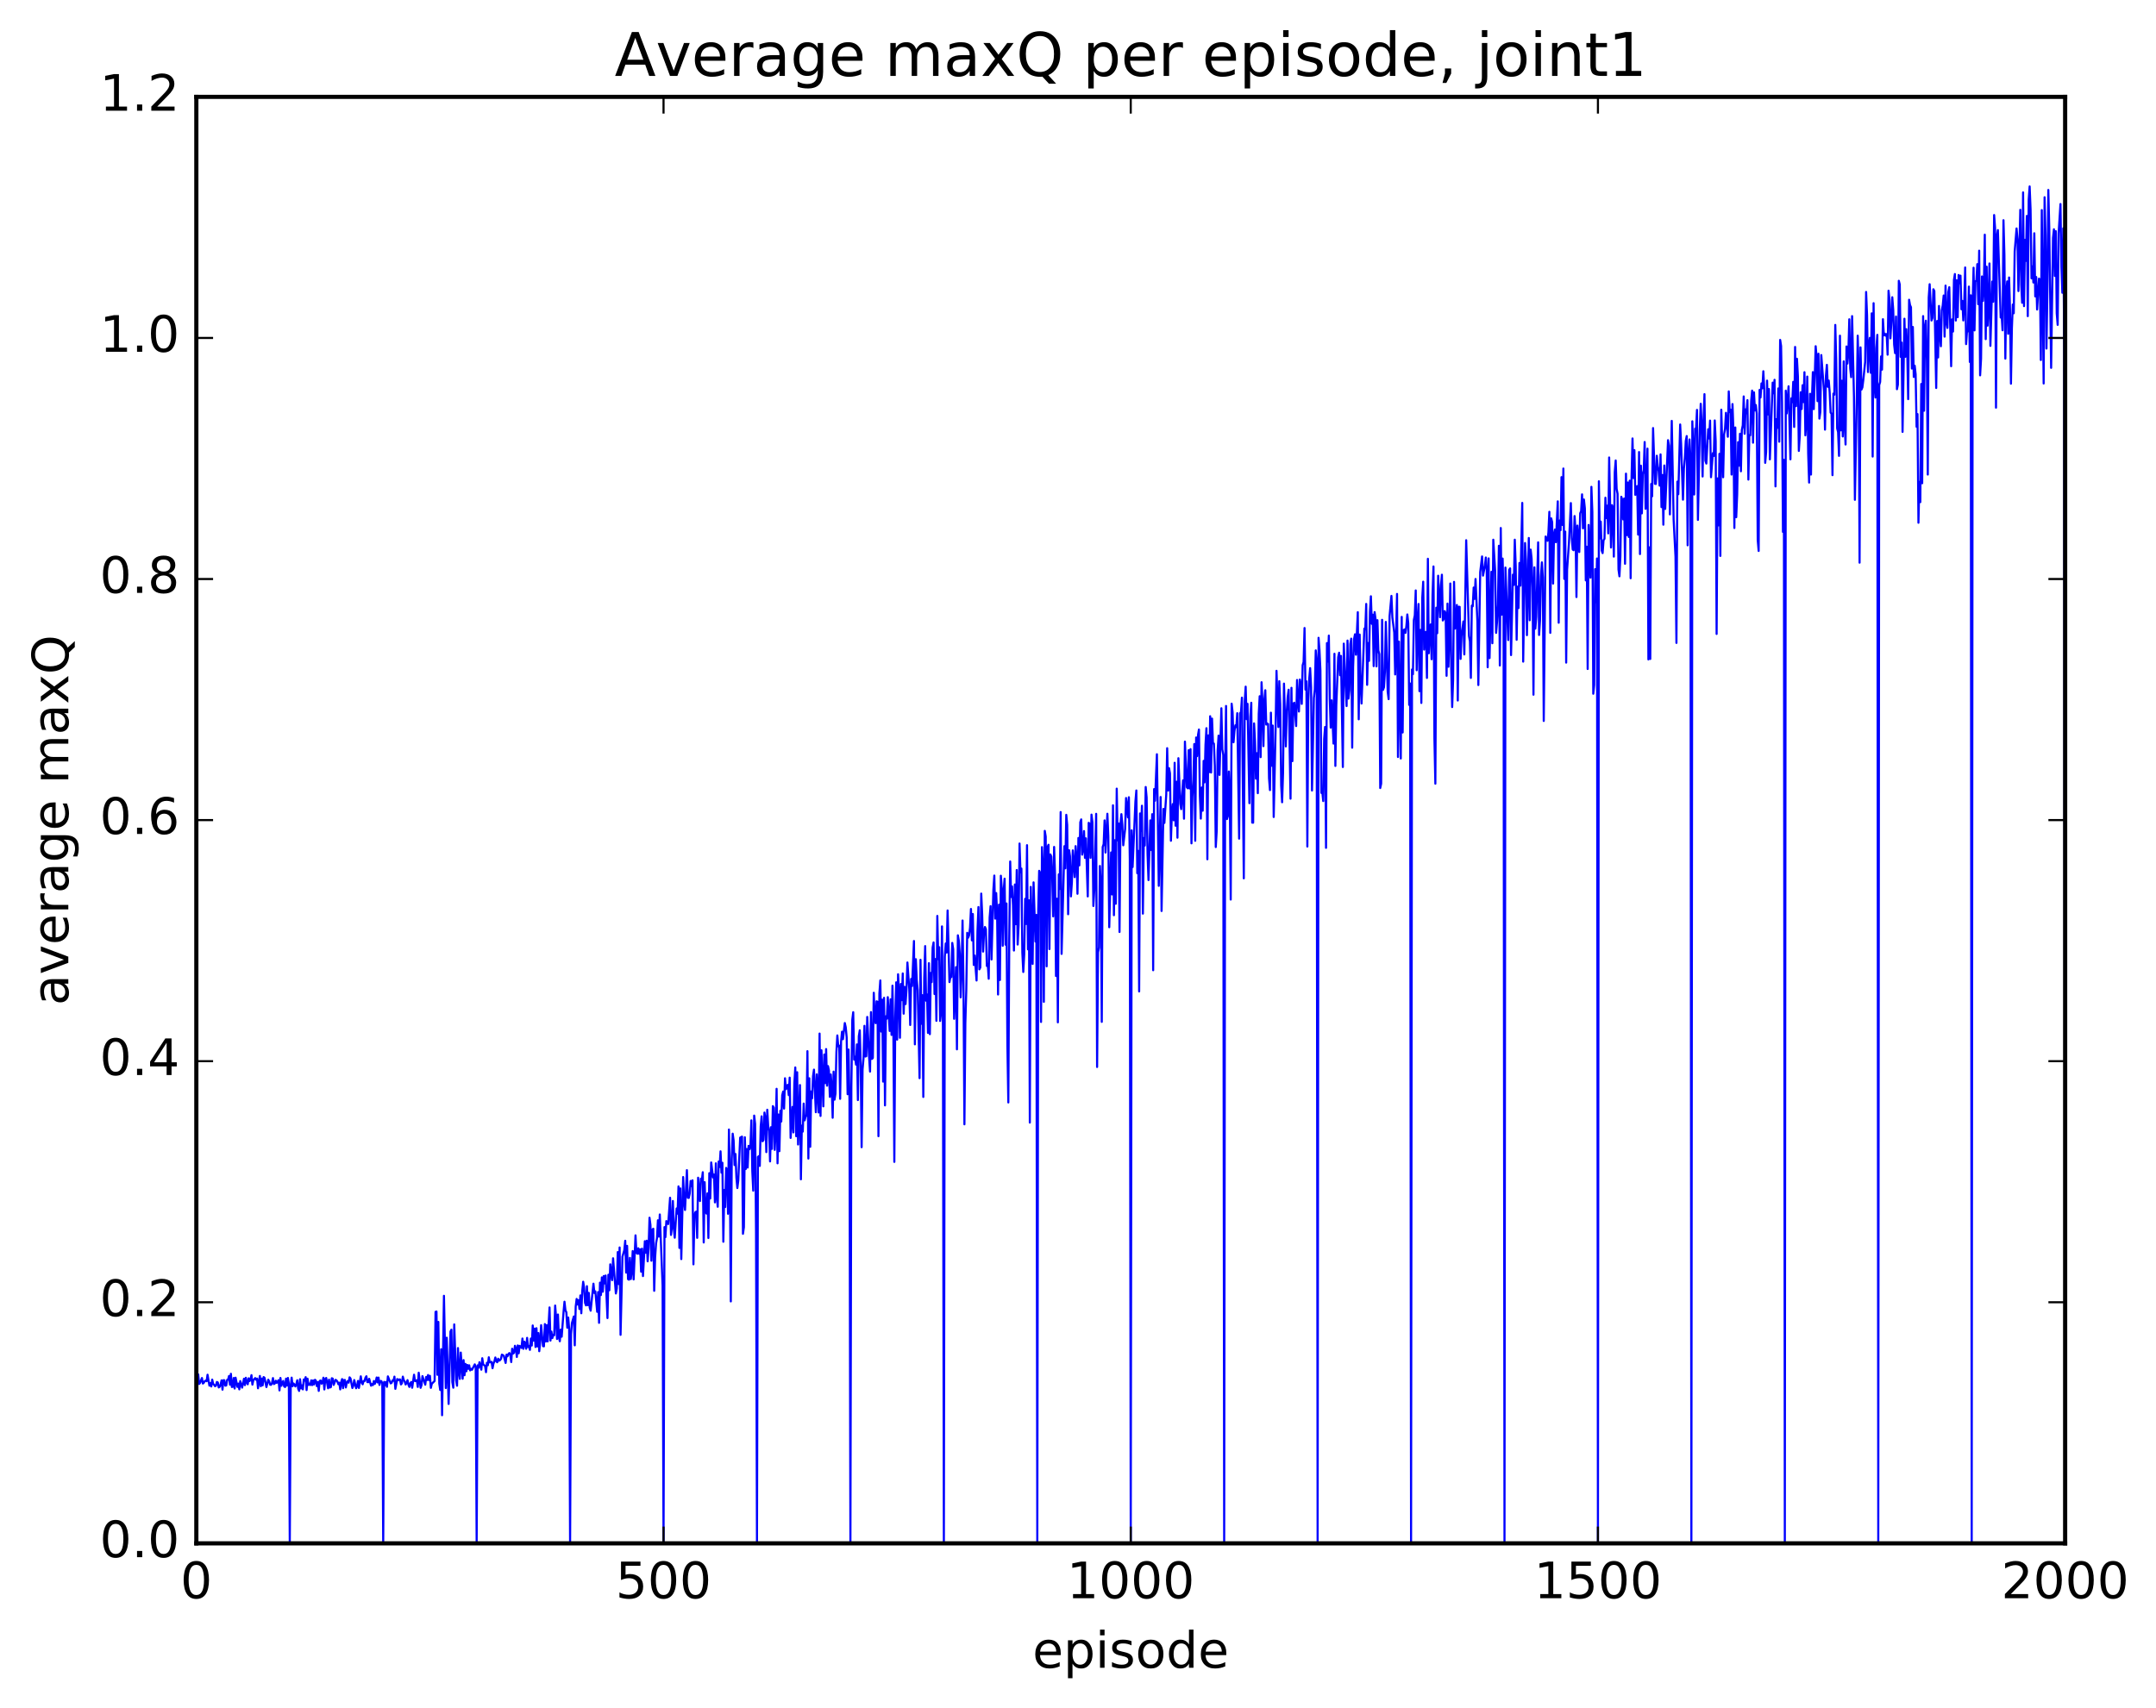 <?xml version="1.0" encoding="utf-8" standalone="no"?>
<!DOCTYPE svg PUBLIC "-//W3C//DTD SVG 1.1//EN"
  "http://www.w3.org/Graphics/SVG/1.1/DTD/svg11.dtd">
<!-- Created with matplotlib (http://matplotlib.org/) -->
<svg height="408pt" version="1.1" viewBox="0 0 515 408" width="515pt" xmlns="http://www.w3.org/2000/svg" xmlns:xlink="http://www.w3.org/1999/xlink">
 <defs>
  <style type="text/css">
*{stroke-linecap:butt;stroke-linejoin:round;stroke-miterlimit:100000;}
  </style>
 </defs>
 <g id="figure_1">
  <g id="patch_1">
   <path d="M 0 408.169 
L 515.768 408.169 
L 515.768 0 
L 0 0 
z
" style="fill:#ffffff;"/>
  </g>
  <g id="axes_1">
   <g id="patch_2">
    <path d="M 46.898 368.742 
L 493.298 368.742 
L 493.298 23.142 
L 46.898 23.142 
z
" style="fill:#ffffff;"/>
   </g>
   <g id="line2d_1">
    <path clip-path="url(#pd3ce644bd2)" d="M 47.121 330.702 
L 47.344 328.378 
L 47.567 330.664 
L 47.79 330.408 
L 48.237 329.247 
L 48.46 330.563 
L 48.683 330.383 
L 48.906 329.99 
L 49.13 329.874 
L 49.353 330.013 
L 49.576 328.458 
L 50.022 331.066 
L 50.245 330.46 
L 50.469 331.26 
L 50.692 329.623 
L 50.915 330.685 
L 51.138 330.842 
L 51.361 331.196 
L 51.585 331.079 
L 51.808 330.186 
L 52.031 330.314 
L 52.254 331.499 
L 52.477 331.327 
L 52.701 330.77 
L 52.924 329.8 
L 53.147 332.027 
L 53.37 329.76 
L 53.593 329.778 
L 53.817 331.076 
L 54.04 331.025 
L 54.263 329.684 
L 54.486 329.636 
L 54.709 328.754 
L 54.933 330.833 
L 55.156 328.235 
L 55.379 331.384 
L 55.602 331.343 
L 55.825 329.242 
L 56.049 331.755 
L 56.272 329.168 
L 56.718 331.372 
L 56.941 330.576 
L 57.165 331.954 
L 57.388 329.978 
L 57.834 331.543 
L 58.281 329.415 
L 58.504 330.938 
L 58.727 329.187 
L 58.95 330.267 
L 59.173 330.736 
L 59.397 329.311 
L 59.62 329.969 
L 59.843 329.612 
L 60.066 328.561 
L 60.289 330.82 
L 60.513 329.778 
L 60.959 329.264 
L 61.182 329.664 
L 61.406 329.381 
L 61.629 331.694 
L 62.075 328.75 
L 62.298 331.206 
L 62.522 329.381 
L 62.745 330.992 
L 62.968 329.02 
L 63.191 329.195 
L 63.638 331.405 
L 64.084 329.646 
L 64.307 330.066 
L 64.53 330.847 
L 64.754 330.869 
L 64.977 330.43 
L 65.2 329.261 
L 65.423 330.692 
L 65.646 330.553 
L 65.87 329.885 
L 66.093 330.407 
L 66.539 329.755 
L 66.762 332.204 
L 66.986 329.23 
L 67.209 331.104 
L 67.655 329.943 
L 67.878 331.249 
L 68.102 331.395 
L 68.325 329.397 
L 68.548 331.054 
L 68.771 329.224 
L 68.994 330.564 
L 69.218 368.742 
L 69.441 331.361 
L 69.664 329.154 
L 69.887 331.208 
L 70.11 330.542 
L 70.334 330.805 
L 70.557 331.259 
L 70.78 330.756 
L 71.003 329.773 
L 71.226 331.798 
L 71.45 332.328 
L 71.673 329.528 
L 71.896 331.734 
L 72.119 330.984 
L 72.342 331.957 
L 72.566 329.593 
L 72.789 329.868 
L 73.012 329.036 
L 73.235 332.123 
L 73.458 329.403 
L 73.681 330.903 
L 73.905 330.58 
L 74.128 330.912 
L 74.351 329.803 
L 74.574 330.932 
L 74.797 329.824 
L 75.021 330.79 
L 75.244 329.668 
L 75.467 329.884 
L 75.69 331.187 
L 75.913 330.228 
L 76.137 332.321 
L 76.36 329.949 
L 76.583 329.827 
L 76.806 330.607 
L 77.029 330.335 
L 77.253 329.165 
L 77.476 331.975 
L 77.699 329.479 
L 77.922 329.232 
L 78.369 331.692 
L 78.592 329.634 
L 78.815 331.512 
L 79.038 331.41 
L 79.261 329.298 
L 79.485 329.399 
L 79.708 330.89 
L 80.154 329.675 
L 80.377 329.815 
L 80.601 330.106 
L 80.824 330.725 
L 81.047 330.371 
L 81.27 331.961 
L 81.493 330.23 
L 81.717 329.499 
L 81.94 331.67 
L 82.163 329.725 
L 82.386 329.716 
L 82.609 331.499 
L 82.833 330.342 
L 83.056 329.981 
L 83.279 330.361 
L 83.502 329.081 
L 83.725 329.345 
L 84.172 331.63 
L 84.395 331.095 
L 84.618 329.73 
L 85.065 331.686 
L 85.288 331.218 
L 85.511 329.948 
L 85.734 331.619 
L 86.181 328.842 
L 86.404 330.326 
L 86.627 330.739 
L 86.85 329.962 
L 87.073 329.977 
L 87.297 329.17 
L 87.52 328.823 
L 87.743 330.212 
L 87.966 330.238 
L 88.189 329.434 
L 88.636 331.079 
L 88.859 330.684 
L 89.082 330.937 
L 89.305 329.963 
L 89.529 330.648 
L 89.752 330.071 
L 89.975 329.118 
L 90.198 330.291 
L 90.421 329.141 
L 90.645 330.894 
L 90.868 329.963 
L 91.091 329.974 
L 91.314 330.504 
L 91.537 368.742 
L 91.761 330.159 
L 91.984 330.964 
L 92.207 330.188 
L 92.43 331.349 
L 92.653 328.851 
L 93.323 330.525 
L 93.546 330.39 
L 93.769 329.804 
L 93.993 329.907 
L 94.216 328.911 
L 94.439 331.831 
L 94.885 329.487 
L 95.109 329.779 
L 95.332 329.592 
L 95.555 329.59 
L 95.778 330.775 
L 96.001 330.497 
L 96.225 328.912 
L 96.448 329.737 
L 96.671 330.098 
L 96.894 330.789 
L 97.118 330.395 
L 97.341 329.75 
L 97.564 330.854 
L 97.787 331.372 
L 98.01 330.487 
L 98.234 330.189 
L 98.457 331.569 
L 98.903 328.457 
L 99.126 329.957 
L 99.35 329.976 
L 99.573 329.76 
L 99.796 331.376 
L 100.019 327.971 
L 100.466 331.584 
L 100.689 330.922 
L 100.912 328.795 
L 101.582 330.834 
L 101.805 328.985 
L 102.028 329.725 
L 102.251 328.525 
L 102.474 329.738 
L 102.698 328.725 
L 102.921 331.595 
L 103.144 330.615 
L 103.814 329.954 
L 104.037 313.441 
L 104.26 313.361 
L 104.483 328.475 
L 104.706 315.841 
L 104.93 330.558 
L 105.153 332.111 
L 105.376 322.365 
L 105.599 338.135 
L 106.046 309.6 
L 106.492 331.64 
L 106.715 319.615 
L 107.162 335.439 
L 107.608 318.145 
L 107.831 317.688 
L 108.054 330.225 
L 108.278 331.563 
L 108.501 316.434 
L 108.947 329.742 
L 109.17 331.087 
L 109.394 322.087 
L 109.617 327.724 
L 109.84 329.45 
L 110.063 323.165 
L 110.51 329.419 
L 110.733 324.962 
L 110.956 328.577 
L 111.179 325.866 
L 111.402 327.636 
L 111.626 326.119 
L 111.849 327.045 
L 112.072 326.202 
L 112.295 327.429 
L 112.518 327.052 
L 112.742 327.273 
L 113.188 326.404 
L 113.411 325.981 
L 113.634 326.709 
L 113.858 368.742 
L 114.081 326.221 
L 114.304 326.804 
L 114.527 325.468 
L 114.974 327.254 
L 115.197 324.518 
L 115.42 326 
L 115.866 326.335 
L 116.09 327.848 
L 116.313 325.598 
L 116.536 326.185 
L 116.759 324.29 
L 116.982 325.504 
L 117.429 325.383 
L 117.652 326.904 
L 117.875 325.794 
L 118.098 325.255 
L 118.322 324.34 
L 118.545 325.219 
L 118.768 325.479 
L 118.991 324.634 
L 119.214 325.111 
L 119.438 324.976 
L 119.661 324.675 
L 119.884 323.651 
L 120.33 323.9 
L 120.777 325.644 
L 121 323.653 
L 121.223 324.056 
L 121.446 323.516 
L 121.669 323.277 
L 121.893 323.684 
L 122.116 325.432 
L 122.339 322.252 
L 122.562 323.406 
L 122.785 323.215 
L 123.009 321.542 
L 123.232 322.176 
L 123.455 324.211 
L 123.678 321.46 
L 123.901 323.339 
L 124.125 321.564 
L 124.571 322.05 
L 124.794 319.812 
L 125.017 322.262 
L 125.241 320.565 
L 125.464 320.935 
L 125.687 322.253 
L 125.91 319.653 
L 126.133 321.838 
L 126.357 321.595 
L 126.58 322.518 
L 126.803 319.817 
L 127.026 321.487 
L 127.249 316.692 
L 127.473 320.314 
L 127.696 317.437 
L 127.919 321.828 
L 128.142 317.348 
L 128.365 321.7 
L 128.589 318.501 
L 128.812 322.838 
L 129.035 320.6 
L 129.258 316.619 
L 129.705 321.623 
L 129.928 321.673 
L 130.151 316.357 
L 130.374 320.514 
L 130.597 316.592 
L 130.821 320.49 
L 131.267 312.382 
L 131.49 320.293 
L 131.714 318.15 
L 131.937 319.705 
L 132.16 318.894 
L 132.383 319.028 
L 132.606 311.931 
L 132.829 314.659 
L 133.053 319.919 
L 133.276 314.074 
L 133.499 319.507 
L 133.722 320.456 
L 133.946 317.667 
L 134.169 319.377 
L 134.615 313.412 
L 134.838 311.013 
L 135.061 313.035 
L 135.285 313.56 
L 135.508 317.223 
L 135.731 314.793 
L 135.954 317.488 
L 136.178 368.742 
L 136.401 318.726 
L 136.624 316.072 
L 137.07 314.534 
L 137.293 321.435 
L 137.517 312.184 
L 137.74 310.349 
L 137.963 311.681 
L 138.186 310.636 
L 138.41 312.749 
L 138.633 309.51 
L 138.856 313.773 
L 139.079 308.471 
L 139.302 306.239 
L 139.525 307.629 
L 139.749 311.278 
L 139.972 311.886 
L 140.195 307.305 
L 140.418 311.844 
L 140.642 308.903 
L 140.865 312.441 
L 141.088 313.157 
L 141.757 306.704 
L 141.981 308.931 
L 142.204 308.534 
L 142.65 313.431 
L 142.874 308.71 
L 143.097 316.06 
L 143.32 306.453 
L 143.543 309.418 
L 143.766 305.204 
L 143.989 308.618 
L 144.213 304.871 
L 144.436 306.642 
L 144.659 304.756 
L 145.106 314.924 
L 145.329 304.566 
L 145.552 308.277 
L 145.775 302.082 
L 146.221 305.854 
L 146.445 300.633 
L 147.114 309.045 
L 147.338 307.834 
L 147.561 299.151 
L 147.784 306.794 
L 148.007 298.051 
L 148.23 318.926 
L 148.677 300.256 
L 149.123 298.724 
L 149.346 296.453 
L 149.57 304.055 
L 149.793 297.666 
L 150.016 305.615 
L 150.239 305.75 
L 150.462 300.534 
L 150.685 305.596 
L 150.909 303.602 
L 151.132 298.909 
L 151.355 305.692 
L 151.802 295.16 
L 152.025 299.303 
L 152.248 299.551 
L 152.471 298.239 
L 152.694 299.569 
L 152.917 298.498 
L 153.141 303.838 
L 153.364 298.332 
L 153.587 304.888 
L 154.034 296.56 
L 154.257 299.31 
L 154.48 296.431 
L 154.703 301.361 
L 154.926 298.242 
L 155.149 290.947 
L 155.373 292.691 
L 155.596 301.216 
L 155.819 293.816 
L 156.042 293.578 
L 156.266 308.404 
L 156.489 300.408 
L 156.712 297.085 
L 156.935 295.796 
L 157.158 291.557 
L 157.381 295.46 
L 157.605 290.169 
L 158.274 307.17 
L 158.498 368.742 
L 158.721 293.19 
L 158.944 295.581 
L 159.167 291.749 
L 159.39 292.347 
L 159.613 292.455 
L 160.06 286.176 
L 160.283 295.057 
L 160.506 293.048 
L 160.73 286.95 
L 160.953 293.561 
L 161.176 295.722 
L 161.622 288.724 
L 161.845 289.974 
L 162.069 283.464 
L 162.292 298.158 
L 162.515 283.937 
L 162.738 300.828 
L 163.185 281.224 
L 163.408 287.036 
L 163.631 289.094 
L 164.077 279.58 
L 164.301 286.173 
L 164.524 286.22 
L 164.747 285.189 
L 164.97 282.158 
L 165.194 283.411 
L 165.417 282.009 
L 165.64 302.081 
L 165.863 290.809 
L 166.086 289.648 
L 166.31 289.484 
L 166.533 295.755 
L 166.756 281.387 
L 167.202 286.957 
L 167.425 281.614 
L 167.649 281.996 
L 167.872 280.073 
L 168.095 296.86 
L 168.318 282.455 
L 168.542 289.545 
L 168.765 289.959 
L 168.988 285.123 
L 169.211 295.789 
L 169.434 280.297 
L 169.657 286.351 
L 169.881 277.741 
L 170.327 281.326 
L 170.55 280.63 
L 170.774 287.278 
L 170.997 277.948 
L 171.22 285.705 
L 171.443 288.326 
L 171.666 277.525 
L 171.889 278.834 
L 172.113 275.083 
L 172.336 280.185 
L 172.559 277.82 
L 172.782 296.685 
L 173.006 284.304 
L 173.229 288.395 
L 173.452 279.05 
L 173.675 279.562 
L 173.898 290.002 
L 174.121 269.876 
L 174.345 281.406 
L 174.568 310.942 
L 174.791 276.889 
L 175.014 270.864 
L 175.238 272.465 
L 175.461 278.362 
L 175.684 275.724 
L 175.907 281.427 
L 176.13 283.855 
L 176.353 282.027 
L 176.8 271.814 
L 177.246 271.571 
L 177.47 294.783 
L 177.693 293.214 
L 177.916 271.721 
L 178.139 279.309 
L 178.362 274.524 
L 178.585 278.959 
L 178.809 273.769 
L 179.032 274.583 
L 179.255 273.782 
L 179.478 267.685 
L 179.702 279.837 
L 179.925 284.481 
L 180.148 266.546 
L 180.371 268.531 
L 180.594 294.182 
L 180.817 368.742 
L 181.041 276.421 
L 181.264 276.229 
L 181.487 278.569 
L 181.71 269.09 
L 181.934 266.722 
L 182.157 272.683 
L 182.38 272.352 
L 182.603 265.818 
L 182.826 267.175 
L 183.049 275.269 
L 183.273 265.148 
L 183.496 269.057 
L 183.719 270.18 
L 183.942 277.495 
L 184.166 269.317 
L 184.389 274.5 
L 184.612 264.281 
L 184.835 264.666 
L 185.058 274.735 
L 185.281 270.416 
L 185.505 260.146 
L 185.728 277.945 
L 185.951 266.285 
L 186.174 275.045 
L 186.398 265.384 
L 186.621 267.963 
L 186.844 261.709 
L 187.067 260.804 
L 187.29 264.869 
L 187.513 257.625 
L 187.737 260.237 
L 188.183 259.175 
L 188.406 261.647 
L 188.63 257.473 
L 188.853 271.88 
L 189.299 264.475 
L 189.522 270.562 
L 189.745 258.829 
L 189.969 255.045 
L 190.192 271.476 
L 190.415 256.183 
L 190.638 273.454 
L 191.085 259.248 
L 191.308 281.769 
L 191.531 268.942 
L 191.754 270.371 
L 191.977 263.671 
L 192.201 267.681 
L 192.424 266.816 
L 192.647 266.42 
L 192.87 251.149 
L 193.094 276.806 
L 193.317 257.622 
L 193.54 273.995 
L 193.763 260.774 
L 193.986 262.413 
L 194.209 257.134 
L 194.433 255.563 
L 194.879 265.738 
L 195.102 256.692 
L 195.549 265.8 
L 195.772 246.946 
L 195.995 266.627 
L 196.218 250.939 
L 196.665 264.334 
L 196.888 251.952 
L 197.111 258.783 
L 197.334 250.652 
L 197.558 259.398 
L 197.781 254.712 
L 198.004 255.771 
L 198.227 262.071 
L 198.45 256.714 
L 198.673 259.642 
L 198.897 267.062 
L 199.12 256.042 
L 199.343 262.742 
L 199.566 261.326 
L 199.79 251.364 
L 200.013 247.396 
L 200.236 250.001 
L 200.459 249.817 
L 200.682 262.539 
L 200.905 248.903 
L 201.129 246.496 
L 201.352 248.29 
L 201.798 244.43 
L 202.022 245.442 
L 202.245 247.854 
L 202.468 261.432 
L 202.691 250.762 
L 202.914 262.998 
L 203.137 368.742 
L 203.361 259.593 
L 203.584 243.64 
L 203.807 241.842 
L 204.03 253.176 
L 204.254 252.471 
L 204.477 254.362 
L 204.7 249.535 
L 204.923 262.835 
L 205.146 247.569 
L 205.369 246.164 
L 205.593 254.019 
L 205.816 274.095 
L 206.039 255.508 
L 206.262 252.896 
L 206.486 245.097 
L 206.709 252.433 
L 206.932 252.346 
L 207.155 242.972 
L 207.601 252.592 
L 207.825 256.029 
L 208.048 241.821 
L 208.271 253.001 
L 208.494 252.794 
L 208.718 237.198 
L 208.941 243.016 
L 209.164 244.464 
L 209.387 239.238 
L 209.61 239.343 
L 209.833 271.467 
L 210.057 237.37 
L 210.28 234.254 
L 210.503 246.472 
L 210.726 238.847 
L 210.95 258.422 
L 211.173 238.401 
L 211.396 264.104 
L 211.619 242.808 
L 211.842 243.397 
L 212.065 238.248 
L 212.512 246.32 
L 212.735 238.761 
L 212.958 247.267 
L 213.181 235.505 
L 213.405 247.391 
L 213.628 277.606 
L 213.851 243.12 
L 214.074 234.7 
L 214.298 248.393 
L 214.521 232.779 
L 214.744 237.138 
L 214.967 247.949 
L 215.19 235.097 
L 215.413 238.958 
L 215.637 232.582 
L 215.86 242.192 
L 216.083 235.791 
L 216.306 239.9 
L 216.53 236.524 
L 216.753 229.965 
L 217.199 236.353 
L 217.422 244.897 
L 217.645 233.894 
L 217.869 235.589 
L 218.315 224.83 
L 218.538 249.52 
L 218.762 229.176 
L 218.985 234.147 
L 219.208 236.534 
L 219.654 257.598 
L 219.877 229.317 
L 220.101 244.61 
L 220.324 237.774 
L 220.547 262.09 
L 220.77 233.769 
L 220.994 226.046 
L 221.217 239.093 
L 221.44 237.607 
L 221.663 246.787 
L 221.886 230.129 
L 222.109 247.089 
L 222.333 232.455 
L 222.556 234.649 
L 222.779 226.394 
L 223.002 225.172 
L 223.226 237.502 
L 223.449 229.138 
L 223.672 243.9 
L 223.895 218.837 
L 224.118 229.164 
L 224.341 226.306 
L 224.565 243.934 
L 224.788 241.958 
L 225.011 221.341 
L 225.234 245.356 
L 225.458 368.742 
L 225.681 228.571 
L 225.904 225.419 
L 226.127 227.594 
L 226.35 217.536 
L 226.797 234.648 
L 227.02 233.373 
L 227.243 233.442 
L 227.466 225.289 
L 227.69 226.796 
L 227.913 243.422 
L 228.359 231.071 
L 228.582 250.711 
L 228.805 223.472 
L 229.029 224.779 
L 229.252 227.836 
L 229.475 238.292 
L 229.698 231.933 
L 229.922 219.935 
L 230.145 235.379 
L 230.368 268.63 
L 230.591 244.423 
L 230.814 236.654 
L 231.037 222.873 
L 231.261 224.041 
L 231.484 223.48 
L 231.707 221.698 
L 231.93 217.175 
L 232.154 224.682 
L 232.377 218.379 
L 232.6 230.56 
L 232.823 228.307 
L 233.269 234.267 
L 233.493 222.393 
L 233.716 216.718 
L 233.939 231.602 
L 234.162 231.15 
L 234.386 213.503 
L 234.609 218.429 
L 234.832 227.361 
L 235.055 222.855 
L 235.278 221.486 
L 235.501 222.01 
L 235.725 230.793 
L 235.948 230.314 
L 236.171 233.844 
L 236.394 219.226 
L 236.618 216.501 
L 236.841 229.244 
L 237.287 212.605 
L 237.51 209.195 
L 237.733 219.486 
L 237.957 213.377 
L 238.18 218.312 
L 238.403 237.612 
L 238.626 216.139 
L 238.85 234.15 
L 239.073 209.235 
L 239.296 212.408 
L 239.519 225.971 
L 239.742 212.866 
L 239.965 209.939 
L 240.189 225.713 
L 240.412 215.861 
L 240.635 249.675 
L 240.858 263.404 
L 241.082 224.299 
L 241.305 205.832 
L 241.528 214.321 
L 241.751 211.792 
L 241.974 216.385 
L 242.197 227.107 
L 242.421 211.334 
L 242.644 220.814 
L 242.867 207.87 
L 243.09 225.674 
L 243.314 220.983 
L 243.537 201.542 
L 243.76 208.418 
L 243.983 207.523 
L 244.206 227.614 
L 244.429 232.234 
L 244.653 228.049 
L 244.876 214.755 
L 245.099 220.764 
L 245.322 201.935 
L 245.546 226.825 
L 245.769 215.101 
L 245.992 268.214 
L 246.215 211.907 
L 246.661 230.31 
L 246.885 210.822 
L 247.331 224.965 
L 247.554 218.598 
L 247.778 368.742 
L 248.001 217.402 
L 248.224 208.065 
L 248.447 208.534 
L 248.67 244.172 
L 248.893 202.394 
L 249.117 207.098 
L 249.34 239.362 
L 249.563 198.517 
L 249.786 199.877 
L 250.01 230.886 
L 250.233 202.352 
L 250.456 201.84 
L 250.679 226.761 
L 250.902 204.15 
L 251.125 204.671 
L 251.349 209.868 
L 251.572 218.949 
L 251.795 202.354 
L 252.018 209.134 
L 252.242 233.197 
L 252.465 214.72 
L 252.688 244.261 
L 252.911 208.912 
L 253.134 212.399 
L 253.357 194.022 
L 253.581 227.909 
L 254.25 202.172 
L 254.474 207.464 
L 254.697 194.685 
L 254.92 197.098 
L 255.143 218.433 
L 255.366 203.133 
L 255.589 204.584 
L 255.813 214.17 
L 256.036 210.825 
L 256.259 203.18 
L 256.705 209.563 
L 256.929 202.163 
L 257.152 204.843 
L 257.375 213.544 
L 257.598 200.21 
L 257.822 206.761 
L 258.045 196.463 
L 258.268 195.776 
L 258.491 204.203 
L 258.714 203.04 
L 258.938 198.565 
L 259.161 204.966 
L 259.384 200.293 
L 259.83 214.177 
L 260.053 196.596 
L 260.277 196.825 
L 260.5 204.96 
L 260.723 194.631 
L 260.946 196.495 
L 261.17 216.463 
L 261.393 212.766 
L 261.839 194.445 
L 262.062 254.928 
L 262.286 227.529 
L 262.509 226.408 
L 262.732 206.903 
L 262.955 211.207 
L 263.178 244.148 
L 263.401 202.36 
L 263.625 201.69 
L 263.848 196.01 
L 264.071 203.693 
L 264.517 194.426 
L 264.741 199.734 
L 264.964 221.539 
L 265.41 203.677 
L 265.634 213.706 
L 265.857 192.407 
L 266.08 218.665 
L 266.303 200.746 
L 266.526 215.931 
L 266.75 188.426 
L 266.973 200.799 
L 267.196 196.748 
L 267.419 222.673 
L 267.642 196.9 
L 267.865 194.522 
L 268.089 197.029 
L 268.312 201.961 
L 268.758 198.042 
L 268.981 190.669 
L 269.205 192.437 
L 269.428 195.293 
L 269.651 190.478 
L 269.874 205.331 
L 270.098 368.742 
L 270.321 198.376 
L 270.544 207.158 
L 271.214 191.518 
L 271.437 188.864 
L 271.66 208.63 
L 271.883 203.294 
L 272.106 236.882 
L 272.329 194.355 
L 272.553 198.498 
L 272.776 192.511 
L 272.999 218.29 
L 273.222 200.217 
L 273.445 202.025 
L 273.669 188.034 
L 273.892 190.516 
L 274.115 204.138 
L 274.338 210.275 
L 274.785 196.016 
L 275.008 203.116 
L 275.231 194.53 
L 275.454 231.811 
L 275.678 188.531 
L 275.901 191.317 
L 276.347 180.21 
L 276.793 211.647 
L 277.24 190.426 
L 277.463 217.66 
L 277.909 193.271 
L 278.133 196.622 
L 278.579 189.859 
L 278.802 178.763 
L 279.026 188.882 
L 279.249 183.529 
L 279.472 184.76 
L 279.695 200.88 
L 279.918 194.396 
L 280.142 192.121 
L 280.365 195.988 
L 280.588 182.249 
L 280.811 197.286 
L 281.034 186.779 
L 281.257 200.145 
L 281.481 181.152 
L 281.927 192.045 
L 282.15 193.324 
L 282.597 186.443 
L 282.82 195.611 
L 283.043 177.195 
L 283.49 188.089 
L 283.713 188.347 
L 283.936 179.231 
L 284.159 188.386 
L 284.382 178.99 
L 284.606 201.498 
L 284.829 190.323 
L 285.052 186.45 
L 285.275 177.767 
L 285.498 200.886 
L 285.721 176.208 
L 285.945 180.664 
L 286.168 175.605 
L 286.391 174.303 
L 286.614 190.212 
L 286.837 195.585 
L 287.061 188.164 
L 287.284 193.703 
L 287.507 181.791 
L 287.73 186.929 
L 287.954 177.94 
L 288.177 173.987 
L 288.4 205.301 
L 288.623 175.699 
L 288.846 184.481 
L 289.07 171.127 
L 289.293 184.579 
L 289.516 171.689 
L 289.739 177.609 
L 289.962 177.658 
L 290.185 183.036 
L 290.409 202.384 
L 290.632 198.54 
L 290.855 179.308 
L 291.078 175.761 
L 291.301 185.146 
L 291.748 169.219 
L 291.971 179.059 
L 292.194 180.362 
L 292.418 368.742 
L 292.641 183.831 
L 292.864 168.672 
L 293.087 195.696 
L 293.31 194.975 
L 293.534 184.335 
L 293.757 190.179 
L 293.98 214.924 
L 294.203 168.13 
L 294.426 170.174 
L 294.649 177.344 
L 294.873 174.619 
L 295.096 173.292 
L 295.319 173.728 
L 295.542 170.394 
L 295.989 200.373 
L 296.212 170.416 
L 296.435 170.115 
L 296.658 166.691 
L 297.105 209.857 
L 297.328 167.512 
L 297.551 164.061 
L 297.774 171.82 
L 297.998 168.163 
L 298.444 191.903 
L 298.667 171.224 
L 298.89 167.91 
L 299.113 196.549 
L 299.337 196.561 
L 299.56 172.843 
L 299.783 177.111 
L 300.006 186.047 
L 300.229 179.952 
L 300.453 189.506 
L 300.676 170.557 
L 300.899 166.343 
L 301.122 180.899 
L 301.346 163.004 
L 301.569 167.626 
L 301.792 178.269 
L 302.015 167.258 
L 302.238 164.914 
L 302.462 173.116 
L 302.685 172.847 
L 302.908 172.991 
L 303.131 185.923 
L 303.354 188.773 
L 303.577 170.278 
L 303.801 182.961 
L 304.024 173.353 
L 304.247 195.201 
L 304.693 174.613 
L 304.917 160.275 
L 305.363 173.7 
L 305.586 162.754 
L 305.81 168.296 
L 306.033 187.646 
L 306.256 191.678 
L 306.479 184.626 
L 306.702 163.331 
L 307.149 178.337 
L 307.372 169.937 
L 307.595 166.491 
L 307.818 164.795 
L 308.265 190.825 
L 308.488 164.337 
L 308.711 181.855 
L 308.934 168.138 
L 309.158 167.893 
L 309.604 173.476 
L 309.827 162.466 
L 310.05 167.525 
L 310.274 169.999 
L 310.497 162.358 
L 310.72 163.797 
L 310.943 168.176 
L 311.166 158.936 
L 311.389 158.162 
L 311.613 150.047 
L 311.836 164.772 
L 312.059 162.779 
L 312.282 202.26 
L 312.505 167.479 
L 312.729 162.244 
L 312.952 159.632 
L 313.175 164.225 
L 313.398 188.871 
L 313.845 166.759 
L 314.068 164.723 
L 314.291 155.394 
L 314.514 157.978 
L 314.738 368.742 
L 314.961 152.386 
L 315.184 155.354 
L 315.407 160.171 
L 315.63 189.447 
L 315.853 189.12 
L 316.077 191.398 
L 316.3 176.577 
L 316.523 173.686 
L 316.746 202.574 
L 316.969 153.648 
L 317.193 158.058 
L 317.416 151.863 
L 317.639 167.03 
L 317.862 173.846 
L 318.086 167.332 
L 318.532 177.661 
L 318.755 156.205 
L 318.978 182.998 
L 319.202 168.47 
L 319.648 157.064 
L 319.871 155.953 
L 320.094 161.339 
L 320.317 156.712 
L 320.764 183.26 
L 320.987 153.78 
L 321.433 164.262 
L 321.657 168.694 
L 321.88 153.05 
L 322.103 166.917 
L 322.326 164.927 
L 322.55 153.861 
L 322.773 152.586 
L 322.996 178.645 
L 323.219 159.299 
L 323.442 152.699 
L 323.666 151.544 
L 323.889 156.431 
L 324.335 146.268 
L 324.558 171.858 
L 324.781 151.617 
L 325.005 163.219 
L 325.228 168.087 
L 325.897 150.178 
L 326.121 150.36 
L 326.344 144.297 
L 326.567 163.624 
L 326.79 153.633 
L 327.014 157.905 
L 327.237 146.129 
L 327.46 142.464 
L 327.683 149.044 
L 327.906 146.856 
L 328.13 159.151 
L 328.353 146.249 
L 328.576 147.943 
L 328.799 159.213 
L 329.022 148.174 
L 329.245 155.389 
L 329.469 156.296 
L 329.692 188.278 
L 329.915 187.236 
L 330.138 148.092 
L 330.361 164.832 
L 330.585 164.212 
L 330.808 160.487 
L 331.031 148.589 
L 331.478 165.269 
L 331.701 167.042 
L 331.924 147.231 
L 332.37 142.37 
L 332.594 147.502 
L 333.04 151.136 
L 333.263 161.141 
L 333.709 141.904 
L 333.933 180.863 
L 334.156 153.291 
L 334.602 181.222 
L 334.825 147.394 
L 335.049 175.01 
L 335.272 150.555 
L 335.495 150.39 
L 335.718 151.216 
L 335.942 149.529 
L 336.165 146.808 
L 336.388 148.909 
L 336.611 168.413 
L 336.834 163.304 
L 337.058 368.742 
L 337.281 159.964 
L 337.504 161.086 
L 337.727 148.126 
L 337.95 147.016 
L 338.173 141.068 
L 338.397 160.14 
L 338.62 148.448 
L 338.843 144.309 
L 339.066 165.136 
L 339.289 150.5 
L 339.513 167.952 
L 339.736 142.786 
L 339.959 138.985 
L 340.182 155.208 
L 340.406 151.015 
L 340.629 150.992 
L 340.852 161.977 
L 341.075 133.506 
L 341.298 156.074 
L 341.522 150.828 
L 341.745 149.192 
L 341.968 157.504 
L 342.191 142.07 
L 342.414 135.345 
L 342.637 176.357 
L 342.861 187.239 
L 343.084 145.197 
L 343.307 151.294 
L 343.53 137.554 
L 343.977 147.472 
L 344.2 139.889 
L 344.423 137.314 
L 344.646 148.248 
L 344.87 147.866 
L 345.093 145.995 
L 345.316 146.548 
L 345.539 161.465 
L 345.762 144.219 
L 345.986 159.303 
L 346.209 151.832 
L 346.432 139.417 
L 346.655 159.549 
L 346.878 168.933 
L 347.101 162.379 
L 347.325 139.027 
L 347.548 150.189 
L 347.771 149.224 
L 347.994 144.541 
L 348.217 167.372 
L 348.441 144.969 
L 348.664 144.993 
L 348.887 157.43 
L 349.11 151.938 
L 349.557 148.487 
L 349.78 156.363 
L 350.226 129.072 
L 350.896 151.947 
L 351.119 153.214 
L 351.342 161.97 
L 351.565 144.695 
L 351.789 144.859 
L 352.012 140.379 
L 352.235 143.093 
L 352.458 138.339 
L 352.905 148.527 
L 353.128 163.672 
L 353.574 136.688 
L 354.021 132.949 
L 354.244 137.529 
L 354.69 135.219 
L 354.913 133.202 
L 355.137 136.301 
L 355.36 159.422 
L 355.583 133.41 
L 355.806 157.235 
L 356.253 136.612 
L 356.476 153.682 
L 356.699 128.952 
L 357.146 136.423 
L 357.369 151.211 
L 357.592 148.571 
L 357.815 144.51 
L 358.038 130.397 
L 358.262 159.001 
L 358.485 126.157 
L 358.708 146.867 
L 358.931 133.454 
L 359.154 143.641 
L 359.377 368.742 
L 359.601 135.611 
L 360.047 147.527 
L 360.27 152.925 
L 360.493 136.164 
L 360.717 135.802 
L 360.94 156.513 
L 361.386 137.307 
L 361.61 139.765 
L 361.833 128.948 
L 362.056 135.204 
L 362.279 152.859 
L 362.502 140.166 
L 362.726 145.281 
L 362.949 134.508 
L 363.172 139.924 
L 363.618 120.157 
L 363.841 158.082 
L 364.288 129.739 
L 364.511 133.849 
L 364.734 151.756 
L 365.181 128.538 
L 365.404 148.195 
L 365.627 131.322 
L 365.85 133.482 
L 366.074 140.338 
L 366.297 165.981 
L 366.52 135.56 
L 366.743 150.203 
L 366.966 147.396 
L 367.413 129.582 
L 367.636 151.713 
L 367.859 148.282 
L 368.082 137.664 
L 368.305 134.363 
L 368.529 137.97 
L 368.752 172.253 
L 369.198 128.193 
L 369.421 128.953 
L 369.645 129.207 
L 369.868 127.209 
L 370.091 122.283 
L 370.314 151.205 
L 370.538 123.843 
L 370.761 124.756 
L 370.984 139.431 
L 371.207 127.66 
L 371.43 126.521 
L 371.654 129.551 
L 372.1 119.781 
L 372.323 148.787 
L 372.546 124.356 
L 372.769 126.679 
L 372.993 113.996 
L 373.216 125.432 
L 373.439 111.943 
L 373.662 138.317 
L 373.885 127.014 
L 374.109 158.315 
L 374.332 136.1 
L 374.778 129.667 
L 375.225 120.2 
L 375.448 128.546 
L 375.671 131.287 
L 375.894 131.465 
L 376.118 123.298 
L 376.341 126.806 
L 376.564 142.648 
L 376.787 125.571 
L 377.233 131.897 
L 377.457 122.625 
L 377.68 122.144 
L 377.903 118.114 
L 378.126 126.224 
L 378.349 119.335 
L 378.573 121.479 
L 378.796 138.671 
L 379.019 130.625 
L 379.242 159.835 
L 379.466 125.426 
L 379.912 138.015 
L 380.135 116.315 
L 380.358 122.312 
L 380.582 165.753 
L 380.805 163.675 
L 381.028 135.98 
L 381.251 143.884 
L 381.474 133.438 
L 381.697 368.742 
L 381.921 114.99 
L 382.144 128.644 
L 382.367 124.618 
L 382.59 131.513 
L 382.813 132.153 
L 383.037 129.065 
L 383.26 128.72 
L 383.483 118.916 
L 383.706 123.782 
L 383.93 120.811 
L 384.153 127.436 
L 384.376 109.303 
L 384.822 130.814 
L 385.046 120.7 
L 385.269 121.371 
L 385.492 132.986 
L 385.715 112.81 
L 385.938 110.022 
L 386.161 116.762 
L 386.385 117.992 
L 386.608 136.083 
L 386.831 137.696 
L 387.054 133.019 
L 387.277 118.696 
L 387.501 119.399 
L 387.724 124.1 
L 387.947 119.12 
L 388.17 134.698 
L 388.394 113.168 
L 388.617 127.853 
L 388.84 115.283 
L 389.063 128.287 
L 389.286 114.843 
L 389.51 138.153 
L 389.733 113.793 
L 389.956 104.756 
L 390.179 114.22 
L 390.402 107.548 
L 390.625 118.231 
L 390.849 117.898 
L 391.072 116.145 
L 391.295 127.734 
L 391.518 108.005 
L 391.741 132.381 
L 391.965 111.258 
L 392.188 122.653 
L 392.411 113.289 
L 392.634 112.312 
L 392.858 105.609 
L 393.081 121.567 
L 393.304 116.556 
L 393.527 107.188 
L 393.75 157.555 
L 393.974 130.772 
L 394.197 157.441 
L 394.42 115.627 
L 394.643 118.58 
L 394.866 102.277 
L 395.313 115.593 
L 395.536 115.628 
L 395.759 108.889 
L 395.982 111.432 
L 396.205 112.596 
L 396.429 116.027 
L 396.652 108.567 
L 396.875 121.166 
L 397.098 113.488 
L 397.322 125.361 
L 397.545 111.222 
L 397.768 121.59 
L 398.438 105.167 
L 398.661 106.492 
L 398.884 122.9 
L 399.33 100.561 
L 399.777 124.173 
L 400.223 132.996 
L 400.446 153.609 
L 400.67 115.066 
L 400.893 118.083 
L 401.339 101.42 
L 401.562 106.017 
L 402.009 119.38 
L 402.232 111.955 
L 402.455 109.51 
L 402.678 105.342 
L 402.901 104.188 
L 403.125 130.284 
L 403.348 108.385 
L 403.571 104.995 
L 403.794 109.453 
L 404.017 368.742 
L 404.241 100.654 
L 404.464 107.495 
L 404.687 118.15 
L 404.91 102.422 
L 405.134 102.41 
L 405.357 97.933 
L 405.58 124.216 
L 406.026 102.587 
L 406.25 96.476 
L 406.473 101.476 
L 406.696 113.844 
L 406.919 100.743 
L 407.142 94.17 
L 407.365 110.072 
L 407.589 110.758 
L 408.035 102.564 
L 408.258 104.759 
L 408.481 100.49 
L 408.705 114.017 
L 409.151 108.266 
L 409.374 108.947 
L 409.598 100.453 
L 409.821 105.369 
L 410.044 151.466 
L 410.267 114.299 
L 410.49 125.533 
L 410.714 108.431 
L 410.937 132.822 
L 411.16 97.898 
L 411.606 114.028 
L 411.829 103.814 
L 412.053 102.497 
L 412.276 98.633 
L 412.722 104.352 
L 412.945 93.515 
L 413.169 98.462 
L 413.392 97.883 
L 413.615 113.381 
L 413.838 96.541 
L 414.062 102.955 
L 414.285 126.151 
L 414.508 102.135 
L 414.731 123.57 
L 414.954 118.183 
L 415.178 105.646 
L 415.401 111.269 
L 415.624 103.631 
L 415.847 112.604 
L 416.07 102.74 
L 416.293 101.629 
L 416.517 94.716 
L 416.74 103.641 
L 416.963 97.805 
L 417.186 98.721 
L 417.409 95.604 
L 417.633 114.584 
L 417.856 103.963 
L 418.079 104.007 
L 418.302 95.793 
L 418.526 93.328 
L 418.749 105.766 
L 418.972 93.738 
L 419.195 98.063 
L 419.418 96.775 
L 419.642 98.849 
L 419.865 129.039 
L 420.088 131.636 
L 420.311 93.157 
L 420.534 94.975 
L 420.757 91.606 
L 420.981 92.774 
L 421.204 88.699 
L 421.427 93.001 
L 421.65 110.585 
L 421.873 107.992 
L 422.097 90.939 
L 422.32 99.022 
L 422.543 92.946 
L 422.766 109.749 
L 423.436 91.419 
L 423.659 93.968 
L 423.882 90.748 
L 424.106 116.212 
L 424.329 100.138 
L 424.552 102.224 
L 424.775 92.806 
L 424.998 105.538 
L 425.221 81.213 
L 425.445 82.662 
L 425.668 96.234 
L 425.891 127.089 
L 426.114 109.866 
L 426.337 368.742 
L 426.561 93.34 
L 426.784 98.783 
L 427.23 92.301 
L 427.677 109.743 
L 427.9 95.175 
L 428.123 96.092 
L 428.346 91.231 
L 428.57 102.002 
L 428.793 82.893 
L 429.016 97.048 
L 429.239 85.714 
L 429.462 89.924 
L 429.685 107.736 
L 429.909 104.05 
L 430.132 93.725 
L 430.355 97.727 
L 430.578 92.043 
L 430.801 96.068 
L 431.025 88.928 
L 431.248 104.017 
L 431.471 100.775 
L 431.694 89.975 
L 431.918 108.356 
L 432.141 115.297 
L 432.364 94.081 
L 432.587 113.382 
L 432.81 95.586 
L 433.034 88.904 
L 433.257 97.747 
L 433.703 82.72 
L 433.926 85.344 
L 434.149 95.843 
L 434.373 84.509 
L 434.596 100.014 
L 434.819 98.408 
L 435.042 84.832 
L 435.712 93.543 
L 435.935 102.651 
L 436.158 89.779 
L 436.382 87.169 
L 436.605 92.415 
L 436.828 90.923 
L 437.051 93.709 
L 437.274 98.582 
L 437.498 98.863 
L 437.721 113.527 
L 437.944 94.038 
L 438.167 94.311 
L 438.39 77.633 
L 438.613 85.915 
L 438.837 102.349 
L 439.06 103.216 
L 439.283 108.918 
L 439.506 80.202 
L 439.729 102.826 
L 439.953 90.965 
L 440.176 104.278 
L 440.399 86.347 
L 440.622 101.169 
L 440.846 106.201 
L 441.069 82.783 
L 441.292 86.864 
L 441.515 84.254 
L 441.738 76.282 
L 441.962 88.033 
L 442.185 90.117 
L 442.408 75.527 
L 442.854 94.761 
L 443.077 119.414 
L 443.524 95.613 
L 443.747 80.203 
L 443.97 88.199 
L 444.193 134.433 
L 444.417 82.999 
L 444.64 93.09 
L 444.863 92.56 
L 445.086 90.782 
L 445.533 86.457 
L 445.756 69.757 
L 445.979 75.316 
L 446.202 88.893 
L 446.425 82.562 
L 446.649 80.733 
L 446.872 89.07 
L 447.095 74.866 
L 447.318 109.083 
L 447.541 72.438 
L 447.765 91.764 
L 447.988 94.975 
L 448.211 83.158 
L 448.434 80.007 
L 448.658 368.742 
L 448.881 92.011 
L 449.104 91.26 
L 449.327 85.158 
L 449.55 88.323 
L 449.774 76.265 
L 449.997 80.12 
L 450.22 79.717 
L 450.443 80.212 
L 450.666 79.814 
L 450.889 84.744 
L 451.113 69.453 
L 451.336 71.627 
L 451.559 80.843 
L 451.782 77.012 
L 452.005 71.018 
L 452.229 74.02 
L 452.452 82.341 
L 452.675 84.37 
L 452.898 75.623 
L 453.122 92.99 
L 453.345 91.901 
L 453.568 67.086 
L 453.791 67.966 
L 454.014 85.274 
L 454.238 81.847 
L 454.461 103.188 
L 454.907 76.152 
L 455.13 85.252 
L 455.353 78.64 
L 455.577 83.693 
L 455.8 95.365 
L 456.023 71.617 
L 456.246 72.908 
L 456.469 73.399 
L 456.693 88.06 
L 456.916 78.12 
L 457.139 90.066 
L 457.362 87.372 
L 457.586 89.427 
L 457.809 101.973 
L 458.032 98.93 
L 458.255 124.898 
L 458.478 115.135 
L 458.702 119.972 
L 458.925 91.739 
L 459.148 115.459 
L 459.371 75.526 
L 459.594 98.137 
L 459.817 78.088 
L 460.041 76.62 
L 460.264 86.214 
L 460.487 113.383 
L 460.71 71.085 
L 460.933 67.904 
L 461.38 76.576 
L 461.603 75.966 
L 461.826 69.11 
L 462.05 69.541 
L 462.496 92.697 
L 462.719 76.691 
L 462.942 85.41 
L 463.166 73.101 
L 463.389 79.931 
L 463.612 82.729 
L 463.835 74.134 
L 464.058 72.974 
L 464.281 70.605 
L 464.505 80.429 
L 464.728 68.24 
L 464.951 76.884 
L 465.174 78.344 
L 465.397 69.775 
L 465.621 68.619 
L 466.067 87.498 
L 466.29 76.304 
L 466.514 79.215 
L 466.737 66.908 
L 466.96 65.475 
L 467.183 76.584 
L 467.406 66.965 
L 467.63 75.781 
L 467.853 65.705 
L 468.076 67.68 
L 468.299 65.856 
L 468.522 73.896 
L 468.745 71.888 
L 468.969 76.561 
L 469.192 72.5 
L 469.415 63.909 
L 469.638 82.214 
L 469.861 78.957 
L 470.085 79.167 
L 470.308 68.473 
L 470.531 86.48 
L 470.754 70.559 
L 470.978 368.742 
L 471.201 72.615 
L 471.424 63.963 
L 471.647 78.935 
L 471.87 67.181 
L 472.094 67.103 
L 472.317 63.107 
L 472.54 72.679 
L 472.763 59.89 
L 472.986 89.678 
L 473.209 85.689 
L 473.433 66.047 
L 473.656 71.905 
L 473.879 68.577 
L 474.102 56.071 
L 474.325 81.024 
L 474.549 63.718 
L 474.772 77.807 
L 474.995 73.522 
L 475.218 62.951 
L 475.442 82.639 
L 475.888 67.275 
L 476.111 72.098 
L 476.334 51.374 
L 476.558 54.431 
L 476.781 97.399 
L 477.004 56.344 
L 477.227 54.973 
L 477.897 75.87 
L 478.12 75.187 
L 478.343 78.912 
L 478.566 52.612 
L 478.789 60.913 
L 479.013 85.681 
L 479.236 69.681 
L 479.459 67.228 
L 479.682 79.752 
L 479.906 66.299 
L 480.129 73.938 
L 480.352 91.672 
L 480.575 78.408 
L 480.798 72.754 
L 481.022 74.845 
L 481.245 60.084 
L 481.691 54.584 
L 481.914 57.18 
L 482.137 69.542 
L 482.584 50.131 
L 482.807 68.036 
L 483.03 72.346 
L 483.253 45.972 
L 483.477 73.146 
L 483.7 57.297 
L 483.923 62.336 
L 484.146 51.587 
L 484.37 75.535 
L 484.593 47.666 
L 484.816 44.544 
L 485.039 50.029 
L 485.262 66.51 
L 485.486 63.639 
L 485.709 67.496 
L 485.932 55.735 
L 486.155 70.817 
L 486.378 66.182 
L 486.601 73.949 
L 487.048 66.573 
L 487.271 66.778 
L 487.494 86.013 
L 487.717 50.2 
L 488.164 91.626 
L 488.387 47.126 
L 488.61 56.224 
L 488.834 83.278 
L 489.057 69.4 
L 489.28 45.387 
L 489.503 54.465 
L 489.95 87.888 
L 490.396 56.838 
L 490.619 54.782 
L 490.842 65.933 
L 491.065 55.234 
L 491.289 74.856 
L 491.512 77.618 
L 491.735 55.766 
L 492.182 48.748 
L 492.405 63.809 
L 492.628 69.943 
L 492.851 54.554 
L 493.074 83.337 
L 493.298 368.742 
L 493.298 368.742 
" style="fill:none;stroke:#0000ff;stroke-linecap:square;stroke-width:0.5;"/>
   </g>
   <g id="patch_3">
    <path d="M 46.898 23.142 
L 493.298 23.142 
" style="fill:none;stroke:#000000;stroke-linecap:square;stroke-linejoin:miter;"/>
   </g>
   <g id="patch_4">
    <path d="M 46.898 368.742 
L 46.898 23.142 
" style="fill:none;stroke:#000000;stroke-linecap:square;stroke-linejoin:miter;"/>
   </g>
   <g id="patch_5">
    <path d="M 46.898 368.742 
L 493.298 368.742 
" style="fill:none;stroke:#000000;stroke-linecap:square;stroke-linejoin:miter;"/>
   </g>
   <g id="patch_6">
    <path d="M 493.298 368.742 
L 493.298 23.142 
" style="fill:none;stroke:#000000;stroke-linecap:square;stroke-linejoin:miter;"/>
   </g>
   <g id="matplotlib.axis_1">
    <g id="xtick_1">
     <g id="line2d_2">
      <defs>
       <path d="M 0 0 
L 0 -4 
" id="mfe712b95a1" style="stroke:#000000;stroke-width:0.5;"/>
      </defs>
      <g>
       <use style="stroke:#000000;stroke-width:0.5;" x="46.898" xlink:href="#mfe712b95a1" y="368.742"/>
      </g>
     </g>
     <g id="line2d_3">
      <defs>
       <path d="M 0 0 
L 0 4 
" id="mc7c3a8087b" style="stroke:#000000;stroke-width:0.5;"/>
      </defs>
      <g>
       <use style="stroke:#000000;stroke-width:0.5;" x="46.898" xlink:href="#mc7c3a8087b" y="23.142"/>
      </g>
     </g>
     <g id="text_1">
      <!-- 0 -->
      <defs>
       <path d="M 31.781 66.406 
Q 24.172 66.406 20.328 58.906 
Q 16.5 51.422 16.5 36.375 
Q 16.5 21.391 20.328 13.891 
Q 24.172 6.391 31.781 6.391 
Q 39.453 6.391 43.281 13.891 
Q 47.125 21.391 47.125 36.375 
Q 47.125 51.422 43.281 58.906 
Q 39.453 66.406 31.781 66.406 
M 31.781 74.219 
Q 44.047 74.219 50.516 64.516 
Q 56.984 54.828 56.984 36.375 
Q 56.984 17.969 50.516 8.266 
Q 44.047 -1.422 31.781 -1.422 
Q 19.531 -1.422 13.062 8.266 
Q 6.594 17.969 6.594 36.375 
Q 6.594 54.828 13.062 64.516 
Q 19.531 74.219 31.781 74.219 
" id="BitstreamVeraSans-Roman-30"/>
      </defs>
      <g transform="translate(43.08 381.86)scale(0.12 -0.12)">
       <use xlink:href="#BitstreamVeraSans-Roman-30"/>
      </g>
     </g>
    </g>
    <g id="xtick_2">
     <g id="line2d_4">
      <g>
       <use style="stroke:#000000;stroke-width:0.5;" x="158.498" xlink:href="#mfe712b95a1" y="368.742"/>
      </g>
     </g>
     <g id="line2d_5">
      <g>
       <use style="stroke:#000000;stroke-width:0.5;" x="158.498" xlink:href="#mc7c3a8087b" y="23.142"/>
      </g>
     </g>
     <g id="text_2">
      <!-- 500 -->
      <defs>
       <path d="M 10.797 72.906 
L 49.516 72.906 
L 49.516 64.594 
L 19.828 64.594 
L 19.828 46.734 
Q 21.969 47.469 24.109 47.828 
Q 26.266 48.188 28.422 48.188 
Q 40.625 48.188 47.75 41.5 
Q 54.891 34.812 54.891 23.391 
Q 54.891 11.625 47.562 5.094 
Q 40.234 -1.422 26.906 -1.422 
Q 22.312 -1.422 17.547 -0.641 
Q 12.797 0.141 7.719 1.703 
L 7.719 11.625 
Q 12.109 9.234 16.797 8.062 
Q 21.484 6.891 26.703 6.891 
Q 35.156 6.891 40.078 11.328 
Q 45.016 15.766 45.016 23.391 
Q 45.016 31 40.078 35.438 
Q 35.156 39.891 26.703 39.891 
Q 22.75 39.891 18.812 39.016 
Q 14.891 38.141 10.797 36.281 
z
" id="BitstreamVeraSans-Roman-35"/>
      </defs>
      <g transform="translate(147.045 381.86)scale(0.12 -0.12)">
       <use xlink:href="#BitstreamVeraSans-Roman-35"/>
       <use x="63.623" xlink:href="#BitstreamVeraSans-Roman-30"/>
       <use x="127.246" xlink:href="#BitstreamVeraSans-Roman-30"/>
      </g>
     </g>
    </g>
    <g id="xtick_3">
     <g id="line2d_6">
      <g>
       <use style="stroke:#000000;stroke-width:0.5;" x="270.098" xlink:href="#mfe712b95a1" y="368.742"/>
      </g>
     </g>
     <g id="line2d_7">
      <g>
       <use style="stroke:#000000;stroke-width:0.5;" x="270.098" xlink:href="#mc7c3a8087b" y="23.142"/>
      </g>
     </g>
     <g id="text_3">
      <!-- 1000 -->
      <defs>
       <path d="M 12.406 8.297 
L 28.516 8.297 
L 28.516 63.922 
L 10.984 60.406 
L 10.984 69.391 
L 28.422 72.906 
L 38.281 72.906 
L 38.281 8.297 
L 54.391 8.297 
L 54.391 0 
L 12.406 0 
z
" id="BitstreamVeraSans-Roman-31"/>
      </defs>
      <g transform="translate(254.827 381.86)scale(0.12 -0.12)">
       <use xlink:href="#BitstreamVeraSans-Roman-31"/>
       <use x="63.623" xlink:href="#BitstreamVeraSans-Roman-30"/>
       <use x="127.246" xlink:href="#BitstreamVeraSans-Roman-30"/>
       <use x="190.869" xlink:href="#BitstreamVeraSans-Roman-30"/>
      </g>
     </g>
    </g>
    <g id="xtick_4">
     <g id="line2d_8">
      <g>
       <use style="stroke:#000000;stroke-width:0.5;" x="381.697" xlink:href="#mfe712b95a1" y="368.742"/>
      </g>
     </g>
     <g id="line2d_9">
      <g>
       <use style="stroke:#000000;stroke-width:0.5;" x="381.697" xlink:href="#mc7c3a8087b" y="23.142"/>
      </g>
     </g>
     <g id="text_4">
      <!-- 1500 -->
      <g transform="translate(366.428 381.86)scale(0.12 -0.12)">
       <use xlink:href="#BitstreamVeraSans-Roman-31"/>
       <use x="63.623" xlink:href="#BitstreamVeraSans-Roman-35"/>
       <use x="127.246" xlink:href="#BitstreamVeraSans-Roman-30"/>
       <use x="190.869" xlink:href="#BitstreamVeraSans-Roman-30"/>
      </g>
     </g>
    </g>
    <g id="xtick_5">
     <g id="line2d_10">
      <g>
       <use style="stroke:#000000;stroke-width:0.5;" x="493.298" xlink:href="#mfe712b95a1" y="368.742"/>
      </g>
     </g>
     <g id="line2d_11">
      <g>
       <use style="stroke:#000000;stroke-width:0.5;" x="493.298" xlink:href="#mc7c3a8087b" y="23.142"/>
      </g>
     </g>
     <g id="text_5">
      <!-- 2000 -->
      <defs>
       <path d="M 19.188 8.297 
L 53.609 8.297 
L 53.609 0 
L 7.328 0 
L 7.328 8.297 
Q 12.938 14.109 22.625 23.891 
Q 32.328 33.688 34.812 36.531 
Q 39.547 41.844 41.422 45.531 
Q 43.312 49.219 43.312 52.781 
Q 43.312 58.594 39.234 62.25 
Q 35.156 65.922 28.609 65.922 
Q 23.969 65.922 18.812 64.312 
Q 13.672 62.703 7.812 59.422 
L 7.812 69.391 
Q 13.766 71.781 18.938 73 
Q 24.125 74.219 28.422 74.219 
Q 39.75 74.219 46.484 68.547 
Q 53.219 62.891 53.219 53.422 
Q 53.219 48.922 51.531 44.891 
Q 49.859 40.875 45.406 35.406 
Q 44.188 33.984 37.641 27.219 
Q 31.109 20.453 19.188 8.297 
" id="BitstreamVeraSans-Roman-32"/>
      </defs>
      <g transform="translate(478.027 381.86)scale(0.12 -0.12)">
       <use xlink:href="#BitstreamVeraSans-Roman-32"/>
       <use x="63.623" xlink:href="#BitstreamVeraSans-Roman-30"/>
       <use x="127.246" xlink:href="#BitstreamVeraSans-Roman-30"/>
       <use x="190.869" xlink:href="#BitstreamVeraSans-Roman-30"/>
      </g>
     </g>
    </g>
    <g id="text_6">
     <!-- episode -->
     <defs>
      <path d="M 45.406 46.391 
L 45.406 75.984 
L 54.391 75.984 
L 54.391 0 
L 45.406 0 
L 45.406 8.203 
Q 42.578 3.328 38.25 0.953 
Q 33.938 -1.422 27.875 -1.422 
Q 17.969 -1.422 11.734 6.484 
Q 5.516 14.406 5.516 27.297 
Q 5.516 40.188 11.734 48.094 
Q 17.969 56 27.875 56 
Q 33.938 56 38.25 53.625 
Q 42.578 51.266 45.406 46.391 
M 14.797 27.297 
Q 14.797 17.391 18.875 11.75 
Q 22.953 6.109 30.078 6.109 
Q 37.203 6.109 41.297 11.75 
Q 45.406 17.391 45.406 27.297 
Q 45.406 37.203 41.297 42.844 
Q 37.203 48.484 30.078 48.484 
Q 22.953 48.484 18.875 42.844 
Q 14.797 37.203 14.797 27.297 
" id="BitstreamVeraSans-Roman-64"/>
      <path d="M 56.203 29.594 
L 56.203 25.203 
L 14.891 25.203 
Q 15.484 15.922 20.484 11.062 
Q 25.484 6.203 34.422 6.203 
Q 39.594 6.203 44.453 7.469 
Q 49.312 8.734 54.109 11.281 
L 54.109 2.781 
Q 49.266 0.734 44.188 -0.344 
Q 39.109 -1.422 33.891 -1.422 
Q 20.797 -1.422 13.156 6.188 
Q 5.516 13.812 5.516 26.812 
Q 5.516 40.234 12.766 48.109 
Q 20.016 56 32.328 56 
Q 43.359 56 49.781 48.891 
Q 56.203 41.797 56.203 29.594 
M 47.219 32.234 
Q 47.125 39.594 43.094 43.984 
Q 39.062 48.391 32.422 48.391 
Q 24.906 48.391 20.391 44.141 
Q 15.875 39.891 15.188 32.172 
z
" id="BitstreamVeraSans-Roman-65"/>
      <path d="M 9.422 54.688 
L 18.406 54.688 
L 18.406 0 
L 9.422 0 
z
M 9.422 75.984 
L 18.406 75.984 
L 18.406 64.594 
L 9.422 64.594 
z
" id="BitstreamVeraSans-Roman-69"/>
      <path d="M 30.609 48.391 
Q 23.391 48.391 19.188 42.75 
Q 14.984 37.109 14.984 27.297 
Q 14.984 17.484 19.156 11.844 
Q 23.344 6.203 30.609 6.203 
Q 37.797 6.203 41.984 11.859 
Q 46.188 17.531 46.188 27.297 
Q 46.188 37.016 41.984 42.703 
Q 37.797 48.391 30.609 48.391 
M 30.609 56 
Q 42.328 56 49.016 48.375 
Q 55.719 40.766 55.719 27.297 
Q 55.719 13.875 49.016 6.219 
Q 42.328 -1.422 30.609 -1.422 
Q 18.844 -1.422 12.172 6.219 
Q 5.516 13.875 5.516 27.297 
Q 5.516 40.766 12.172 48.375 
Q 18.844 56 30.609 56 
" id="BitstreamVeraSans-Roman-6f"/>
      <path d="M 18.109 8.203 
L 18.109 -20.797 
L 9.078 -20.797 
L 9.078 54.688 
L 18.109 54.688 
L 18.109 46.391 
Q 20.953 51.266 25.266 53.625 
Q 29.594 56 35.594 56 
Q 45.562 56 51.781 48.094 
Q 58.016 40.188 58.016 27.297 
Q 58.016 14.406 51.781 6.484 
Q 45.562 -1.422 35.594 -1.422 
Q 29.594 -1.422 25.266 0.953 
Q 20.953 3.328 18.109 8.203 
M 48.688 27.297 
Q 48.688 37.203 44.609 42.844 
Q 40.531 48.484 33.406 48.484 
Q 26.266 48.484 22.188 42.844 
Q 18.109 37.203 18.109 27.297 
Q 18.109 17.391 22.188 11.75 
Q 26.266 6.109 33.406 6.109 
Q 40.531 6.109 44.609 11.75 
Q 48.688 17.391 48.688 27.297 
" id="BitstreamVeraSans-Roman-70"/>
      <path d="M 44.281 53.078 
L 44.281 44.578 
Q 40.484 46.531 36.375 47.5 
Q 32.281 48.484 27.875 48.484 
Q 21.188 48.484 17.844 46.438 
Q 14.5 44.391 14.5 40.281 
Q 14.5 37.156 16.891 35.375 
Q 19.281 33.594 26.516 31.984 
L 29.594 31.297 
Q 39.156 29.25 43.188 25.516 
Q 47.219 21.781 47.219 15.094 
Q 47.219 7.469 41.188 3.016 
Q 35.156 -1.422 24.609 -1.422 
Q 20.219 -1.422 15.453 -0.562 
Q 10.688 0.297 5.422 2 
L 5.422 11.281 
Q 10.406 8.688 15.234 7.391 
Q 20.062 6.109 24.812 6.109 
Q 31.156 6.109 34.562 8.281 
Q 37.984 10.453 37.984 14.406 
Q 37.984 18.062 35.516 20.016 
Q 33.062 21.969 24.703 23.781 
L 21.578 24.516 
Q 13.234 26.266 9.516 29.906 
Q 5.812 33.547 5.812 39.891 
Q 5.812 47.609 11.281 51.797 
Q 16.75 56 26.812 56 
Q 31.781 56 36.172 55.266 
Q 40.578 54.547 44.281 53.078 
" id="BitstreamVeraSans-Roman-73"/>
     </defs>
     <g transform="translate(246.632 398.474)scale(0.12 -0.12)">
      <use xlink:href="#BitstreamVeraSans-Roman-65"/>
      <use x="61.523" xlink:href="#BitstreamVeraSans-Roman-70"/>
      <use x="125.0" xlink:href="#BitstreamVeraSans-Roman-69"/>
      <use x="152.783" xlink:href="#BitstreamVeraSans-Roman-73"/>
      <use x="204.883" xlink:href="#BitstreamVeraSans-Roman-6f"/>
      <use x="266.064" xlink:href="#BitstreamVeraSans-Roman-64"/>
      <use x="329.541" xlink:href="#BitstreamVeraSans-Roman-65"/>
     </g>
    </g>
   </g>
   <g id="matplotlib.axis_2">
    <g id="ytick_1">
     <g id="line2d_12">
      <defs>
       <path d="M 0 0 
L 4 0 
" id="m0b2c1b2f1a" style="stroke:#000000;stroke-width:0.5;"/>
      </defs>
      <g>
       <use style="stroke:#000000;stroke-width:0.5;" x="46.898" xlink:href="#m0b2c1b2f1a" y="368.742"/>
      </g>
     </g>
     <g id="line2d_13">
      <defs>
       <path d="M 0 0 
L -4 0 
" id="m143ea8fa99" style="stroke:#000000;stroke-width:0.5;"/>
      </defs>
      <g>
       <use style="stroke:#000000;stroke-width:0.5;" x="493.298" xlink:href="#m143ea8fa99" y="368.742"/>
      </g>
     </g>
     <g id="text_7">
      <!-- 0.0 -->
      <defs>
       <path d="M 10.688 12.406 
L 21 12.406 
L 21 0 
L 10.688 0 
z
" id="BitstreamVeraSans-Roman-2e"/>
      </defs>
      <g transform="translate(23.814 372.053)scale(0.12 -0.12)">
       <use xlink:href="#BitstreamVeraSans-Roman-30"/>
       <use x="63.623" xlink:href="#BitstreamVeraSans-Roman-2e"/>
       <use x="95.41" xlink:href="#BitstreamVeraSans-Roman-30"/>
      </g>
     </g>
    </g>
    <g id="ytick_2">
     <g id="line2d_14">
      <g>
       <use style="stroke:#000000;stroke-width:0.5;" x="46.898" xlink:href="#m0b2c1b2f1a" y="311.142"/>
      </g>
     </g>
     <g id="line2d_15">
      <g>
       <use style="stroke:#000000;stroke-width:0.5;" x="493.298" xlink:href="#m143ea8fa99" y="311.142"/>
      </g>
     </g>
     <g id="text_8">
      <!-- 0.2 -->
      <g transform="translate(23.814 314.453)scale(0.12 -0.12)">
       <use xlink:href="#BitstreamVeraSans-Roman-30"/>
       <use x="63.623" xlink:href="#BitstreamVeraSans-Roman-2e"/>
       <use x="95.41" xlink:href="#BitstreamVeraSans-Roman-32"/>
      </g>
     </g>
    </g>
    <g id="ytick_3">
     <g id="line2d_16">
      <g>
       <use style="stroke:#000000;stroke-width:0.5;" x="46.898" xlink:href="#m0b2c1b2f1a" y="253.542"/>
      </g>
     </g>
     <g id="line2d_17">
      <g>
       <use style="stroke:#000000;stroke-width:0.5;" x="493.298" xlink:href="#m143ea8fa99" y="253.542"/>
      </g>
     </g>
     <g id="text_9">
      <!-- 0.4 -->
      <defs>
       <path d="M 37.797 64.312 
L 12.891 25.391 
L 37.797 25.391 
z
M 35.203 72.906 
L 47.609 72.906 
L 47.609 25.391 
L 58.016 25.391 
L 58.016 17.188 
L 47.609 17.188 
L 47.609 0 
L 37.797 0 
L 37.797 17.188 
L 4.891 17.188 
L 4.891 26.703 
z
" id="BitstreamVeraSans-Roman-34"/>
      </defs>
      <g transform="translate(23.814 256.853)scale(0.12 -0.12)">
       <use xlink:href="#BitstreamVeraSans-Roman-30"/>
       <use x="63.623" xlink:href="#BitstreamVeraSans-Roman-2e"/>
       <use x="95.41" xlink:href="#BitstreamVeraSans-Roman-34"/>
      </g>
     </g>
    </g>
    <g id="ytick_4">
     <g id="line2d_18">
      <g>
       <use style="stroke:#000000;stroke-width:0.5;" x="46.898" xlink:href="#m0b2c1b2f1a" y="195.942"/>
      </g>
     </g>
     <g id="line2d_19">
      <g>
       <use style="stroke:#000000;stroke-width:0.5;" x="493.298" xlink:href="#m143ea8fa99" y="195.942"/>
      </g>
     </g>
     <g id="text_10">
      <!-- 0.6 -->
      <defs>
       <path d="M 33.016 40.375 
Q 26.375 40.375 22.484 35.828 
Q 18.609 31.297 18.609 23.391 
Q 18.609 15.531 22.484 10.953 
Q 26.375 6.391 33.016 6.391 
Q 39.656 6.391 43.531 10.953 
Q 47.406 15.531 47.406 23.391 
Q 47.406 31.297 43.531 35.828 
Q 39.656 40.375 33.016 40.375 
M 52.594 71.297 
L 52.594 62.312 
Q 48.875 64.062 45.094 64.984 
Q 41.312 65.922 37.594 65.922 
Q 27.828 65.922 22.672 59.328 
Q 17.531 52.734 16.797 39.406 
Q 19.672 43.656 24.016 45.922 
Q 28.375 48.188 33.594 48.188 
Q 44.578 48.188 50.953 41.516 
Q 57.328 34.859 57.328 23.391 
Q 57.328 12.156 50.688 5.359 
Q 44.047 -1.422 33.016 -1.422 
Q 20.359 -1.422 13.672 8.266 
Q 6.984 17.969 6.984 36.375 
Q 6.984 53.656 15.188 63.938 
Q 23.391 74.219 37.203 74.219 
Q 40.922 74.219 44.703 73.484 
Q 48.484 72.75 52.594 71.297 
" id="BitstreamVeraSans-Roman-36"/>
      </defs>
      <g transform="translate(23.814 199.253)scale(0.12 -0.12)">
       <use xlink:href="#BitstreamVeraSans-Roman-30"/>
       <use x="63.623" xlink:href="#BitstreamVeraSans-Roman-2e"/>
       <use x="95.41" xlink:href="#BitstreamVeraSans-Roman-36"/>
      </g>
     </g>
    </g>
    <g id="ytick_5">
     <g id="line2d_20">
      <g>
       <use style="stroke:#000000;stroke-width:0.5;" x="46.898" xlink:href="#m0b2c1b2f1a" y="138.342"/>
      </g>
     </g>
     <g id="line2d_21">
      <g>
       <use style="stroke:#000000;stroke-width:0.5;" x="493.298" xlink:href="#m143ea8fa99" y="138.342"/>
      </g>
     </g>
     <g id="text_11">
      <!-- 0.8 -->
      <defs>
       <path d="M 31.781 34.625 
Q 24.75 34.625 20.719 30.859 
Q 16.703 27.094 16.703 20.516 
Q 16.703 13.922 20.719 10.156 
Q 24.75 6.391 31.781 6.391 
Q 38.812 6.391 42.859 10.172 
Q 46.922 13.969 46.922 20.516 
Q 46.922 27.094 42.891 30.859 
Q 38.875 34.625 31.781 34.625 
M 21.922 38.812 
Q 15.578 40.375 12.031 44.719 
Q 8.5 49.078 8.5 55.328 
Q 8.5 64.062 14.719 69.141 
Q 20.953 74.219 31.781 74.219 
Q 42.672 74.219 48.875 69.141 
Q 55.078 64.062 55.078 55.328 
Q 55.078 49.078 51.531 44.719 
Q 48 40.375 41.703 38.812 
Q 48.828 37.156 52.797 32.312 
Q 56.781 27.484 56.781 20.516 
Q 56.781 9.906 50.312 4.234 
Q 43.844 -1.422 31.781 -1.422 
Q 19.734 -1.422 13.25 4.234 
Q 6.781 9.906 6.781 20.516 
Q 6.781 27.484 10.781 32.312 
Q 14.797 37.156 21.922 38.812 
M 18.312 54.391 
Q 18.312 48.734 21.844 45.562 
Q 25.391 42.391 31.781 42.391 
Q 38.141 42.391 41.719 45.562 
Q 45.312 48.734 45.312 54.391 
Q 45.312 60.062 41.719 63.234 
Q 38.141 66.406 31.781 66.406 
Q 25.391 66.406 21.844 63.234 
Q 18.312 60.062 18.312 54.391 
" id="BitstreamVeraSans-Roman-38"/>
      </defs>
      <g transform="translate(23.814 141.653)scale(0.12 -0.12)">
       <use xlink:href="#BitstreamVeraSans-Roman-30"/>
       <use x="63.623" xlink:href="#BitstreamVeraSans-Roman-2e"/>
       <use x="95.41" xlink:href="#BitstreamVeraSans-Roman-38"/>
      </g>
     </g>
    </g>
    <g id="ytick_6">
     <g id="line2d_22">
      <g>
       <use style="stroke:#000000;stroke-width:0.5;" x="46.898" xlink:href="#m0b2c1b2f1a" y="80.742"/>
      </g>
     </g>
     <g id="line2d_23">
      <g>
       <use style="stroke:#000000;stroke-width:0.5;" x="493.298" xlink:href="#m143ea8fa99" y="80.742"/>
      </g>
     </g>
     <g id="text_12">
      <!-- 1.0 -->
      <g transform="translate(23.814 84.053)scale(0.12 -0.12)">
       <use xlink:href="#BitstreamVeraSans-Roman-31"/>
       <use x="63.623" xlink:href="#BitstreamVeraSans-Roman-2e"/>
       <use x="95.41" xlink:href="#BitstreamVeraSans-Roman-30"/>
      </g>
     </g>
    </g>
    <g id="ytick_7">
     <g id="line2d_24">
      <g>
       <use style="stroke:#000000;stroke-width:0.5;" x="46.898" xlink:href="#m0b2c1b2f1a" y="23.142"/>
      </g>
     </g>
     <g id="line2d_25">
      <g>
       <use style="stroke:#000000;stroke-width:0.5;" x="493.298" xlink:href="#m143ea8fa99" y="23.142"/>
      </g>
     </g>
     <g id="text_13">
      <!-- 1.2 -->
      <g transform="translate(23.814 26.453)scale(0.12 -0.12)">
       <use xlink:href="#BitstreamVeraSans-Roman-31"/>
       <use x="63.623" xlink:href="#BitstreamVeraSans-Roman-2e"/>
       <use x="95.41" xlink:href="#BitstreamVeraSans-Roman-32"/>
      </g>
     </g>
    </g>
    <g id="text_14">
     <!-- average maxQ -->
     <defs>
      <path d="M 2.984 54.688 
L 12.5 54.688 
L 29.594 8.797 
L 46.688 54.688 
L 56.203 54.688 
L 35.688 0 
L 23.484 0 
z
" id="BitstreamVeraSans-Roman-76"/>
      <path id="BitstreamVeraSans-Roman-20"/>
      <path d="M 52 44.188 
Q 55.375 50.25 60.062 53.125 
Q 64.75 56 71.094 56 
Q 79.641 56 84.281 50.016 
Q 88.922 44.047 88.922 33.016 
L 88.922 0 
L 79.891 0 
L 79.891 32.719 
Q 79.891 40.578 77.094 44.375 
Q 74.312 48.188 68.609 48.188 
Q 61.625 48.188 57.562 43.547 
Q 53.516 38.922 53.516 30.906 
L 53.516 0 
L 44.484 0 
L 44.484 32.719 
Q 44.484 40.625 41.703 44.406 
Q 38.922 48.188 33.109 48.188 
Q 26.219 48.188 22.156 43.531 
Q 18.109 38.875 18.109 30.906 
L 18.109 0 
L 9.078 0 
L 9.078 54.688 
L 18.109 54.688 
L 18.109 46.188 
Q 21.188 51.219 25.484 53.609 
Q 29.781 56 35.688 56 
Q 41.656 56 45.828 52.969 
Q 50 49.953 52 44.188 
" id="BitstreamVeraSans-Roman-6d"/>
      <path d="M 54.891 54.688 
L 35.109 28.078 
L 55.906 0 
L 45.312 0 
L 29.391 21.484 
L 13.484 0 
L 2.875 0 
L 24.125 28.609 
L 4.688 54.688 
L 15.281 54.688 
L 29.781 35.203 
L 44.281 54.688 
z
" id="BitstreamVeraSans-Roman-78"/>
      <path d="M 41.109 46.297 
Q 39.594 47.172 37.812 47.578 
Q 36.031 48 33.891 48 
Q 26.266 48 22.188 43.047 
Q 18.109 38.094 18.109 28.812 
L 18.109 0 
L 9.078 0 
L 9.078 54.688 
L 18.109 54.688 
L 18.109 46.188 
Q 20.953 51.172 25.484 53.578 
Q 30.031 56 36.531 56 
Q 37.453 56 38.578 55.875 
Q 39.703 55.766 41.062 55.516 
z
" id="BitstreamVeraSans-Roman-72"/>
      <path d="M 34.281 27.484 
Q 23.391 27.484 19.188 25 
Q 14.984 22.516 14.984 16.5 
Q 14.984 11.719 18.141 8.906 
Q 21.297 6.109 26.703 6.109 
Q 34.188 6.109 38.703 11.406 
Q 43.219 16.703 43.219 25.484 
L 43.219 27.484 
z
M 52.203 31.203 
L 52.203 0 
L 43.219 0 
L 43.219 8.297 
Q 40.141 3.328 35.547 0.953 
Q 30.953 -1.422 24.312 -1.422 
Q 15.922 -1.422 10.953 3.297 
Q 6 8.016 6 15.922 
Q 6 25.141 12.172 29.828 
Q 18.359 34.516 30.609 34.516 
L 43.219 34.516 
L 43.219 35.406 
Q 43.219 41.609 39.141 45 
Q 35.062 48.391 27.688 48.391 
Q 23 48.391 18.547 47.266 
Q 14.109 46.141 10.016 43.891 
L 10.016 52.203 
Q 14.938 54.109 19.578 55.047 
Q 24.219 56 28.609 56 
Q 40.484 56 46.344 49.844 
Q 52.203 43.703 52.203 31.203 
" id="BitstreamVeraSans-Roman-61"/>
      <path d="M 39.406 66.219 
Q 28.656 66.219 22.328 58.203 
Q 16.016 50.203 16.016 36.375 
Q 16.016 22.609 22.328 14.594 
Q 28.656 6.594 39.406 6.594 
Q 50.141 6.594 56.422 14.594 
Q 62.703 22.609 62.703 36.375 
Q 62.703 50.203 56.422 58.203 
Q 50.141 66.219 39.406 66.219 
M 53.219 1.312 
L 66.219 -12.891 
L 54.297 -12.891 
L 43.5 -1.219 
Q 41.891 -1.312 41.031 -1.359 
Q 40.188 -1.422 39.406 -1.422 
Q 24.031 -1.422 14.812 8.859 
Q 5.609 19.141 5.609 36.375 
Q 5.609 53.656 14.812 63.938 
Q 24.031 74.219 39.406 74.219 
Q 54.734 74.219 63.906 63.938 
Q 73.094 53.656 73.094 36.375 
Q 73.094 23.688 67.984 14.641 
Q 62.891 5.609 53.219 1.312 
" id="BitstreamVeraSans-Roman-51"/>
      <path d="M 45.406 27.984 
Q 45.406 37.75 41.375 43.109 
Q 37.359 48.484 30.078 48.484 
Q 22.859 48.484 18.828 43.109 
Q 14.797 37.75 14.797 27.984 
Q 14.797 18.266 18.828 12.891 
Q 22.859 7.516 30.078 7.516 
Q 37.359 7.516 41.375 12.891 
Q 45.406 18.266 45.406 27.984 
M 54.391 6.781 
Q 54.391 -7.172 48.188 -13.984 
Q 42 -20.797 29.203 -20.797 
Q 24.469 -20.797 20.266 -20.094 
Q 16.062 -19.391 12.109 -17.922 
L 12.109 -9.188 
Q 16.062 -11.328 19.922 -12.344 
Q 23.781 -13.375 27.781 -13.375 
Q 36.625 -13.375 41.016 -8.766 
Q 45.406 -4.156 45.406 5.172 
L 45.406 9.625 
Q 42.625 4.781 38.281 2.391 
Q 33.938 0 27.875 0 
Q 17.828 0 11.672 7.656 
Q 5.516 15.328 5.516 27.984 
Q 5.516 40.672 11.672 48.328 
Q 17.828 56 27.875 56 
Q 33.938 56 38.281 53.609 
Q 42.625 51.219 45.406 46.391 
L 45.406 54.688 
L 54.391 54.688 
z
" id="BitstreamVeraSans-Roman-67"/>
     </defs>
     <g transform="translate(16.318 240.209)rotate(-90.0)scale(0.12 -0.12)">
      <use xlink:href="#BitstreamVeraSans-Roman-61"/>
      <use x="61.279" xlink:href="#BitstreamVeraSans-Roman-76"/>
      <use x="120.459" xlink:href="#BitstreamVeraSans-Roman-65"/>
      <use x="181.982" xlink:href="#BitstreamVeraSans-Roman-72"/>
      <use x="223.096" xlink:href="#BitstreamVeraSans-Roman-61"/>
      <use x="284.375" xlink:href="#BitstreamVeraSans-Roman-67"/>
      <use x="347.852" xlink:href="#BitstreamVeraSans-Roman-65"/>
      <use x="409.375" xlink:href="#BitstreamVeraSans-Roman-20"/>
      <use x="441.162" xlink:href="#BitstreamVeraSans-Roman-6d"/>
      <use x="538.574" xlink:href="#BitstreamVeraSans-Roman-61"/>
      <use x="599.854" xlink:href="#BitstreamVeraSans-Roman-78"/>
      <use x="659.033" xlink:href="#BitstreamVeraSans-Roman-51"/>
     </g>
    </g>
   </g>
   <g id="text_15">
    <!-- Average maxQ per episode, joint1 -->
    <defs>
     <path d="M 18.312 70.219 
L 18.312 54.688 
L 36.812 54.688 
L 36.812 47.703 
L 18.312 47.703 
L 18.312 18.016 
Q 18.312 11.328 20.141 9.422 
Q 21.969 7.516 27.594 7.516 
L 36.812 7.516 
L 36.812 0 
L 27.594 0 
Q 17.188 0 13.234 3.875 
Q 9.281 7.766 9.281 18.016 
L 9.281 47.703 
L 2.688 47.703 
L 2.688 54.688 
L 9.281 54.688 
L 9.281 70.219 
z
" id="BitstreamVeraSans-Roman-74"/>
     <path d="M 11.719 12.406 
L 22.016 12.406 
L 22.016 4 
L 14.016 -11.625 
L 7.719 -11.625 
L 11.719 4 
z
" id="BitstreamVeraSans-Roman-2c"/>
     <path d="M 9.422 54.688 
L 18.406 54.688 
L 18.406 -0.984 
Q 18.406 -11.422 14.422 -16.109 
Q 10.453 -20.797 1.609 -20.797 
L -1.812 -20.797 
L -1.812 -13.188 
L 0.594 -13.188 
Q 5.719 -13.188 7.562 -10.812 
Q 9.422 -8.453 9.422 -0.984 
z
M 9.422 75.984 
L 18.406 75.984 
L 18.406 64.594 
L 9.422 64.594 
z
" id="BitstreamVeraSans-Roman-6a"/>
     <path d="M 54.891 33.016 
L 54.891 0 
L 45.906 0 
L 45.906 32.719 
Q 45.906 40.484 42.875 44.328 
Q 39.844 48.188 33.797 48.188 
Q 26.516 48.188 22.312 43.547 
Q 18.109 38.922 18.109 30.906 
L 18.109 0 
L 9.078 0 
L 9.078 54.688 
L 18.109 54.688 
L 18.109 46.188 
Q 21.344 51.125 25.703 53.562 
Q 30.078 56 35.797 56 
Q 45.219 56 50.047 50.172 
Q 54.891 44.344 54.891 33.016 
" id="BitstreamVeraSans-Roman-6e"/>
     <path d="M 34.188 63.188 
L 20.797 26.906 
L 47.609 26.906 
z
M 28.609 72.906 
L 39.797 72.906 
L 67.578 0 
L 57.328 0 
L 50.688 18.703 
L 17.828 18.703 
L 11.188 0 
L 0.781 0 
z
" id="BitstreamVeraSans-Roman-41"/>
    </defs>
    <g transform="translate(146.825 18.142)scale(0.144 -0.144)">
     <use xlink:href="#BitstreamVeraSans-Roman-41"/>
     <use x="68.33" xlink:href="#BitstreamVeraSans-Roman-76"/>
     <use x="127.51" xlink:href="#BitstreamVeraSans-Roman-65"/>
     <use x="189.033" xlink:href="#BitstreamVeraSans-Roman-72"/>
     <use x="230.146" xlink:href="#BitstreamVeraSans-Roman-61"/>
     <use x="291.426" xlink:href="#BitstreamVeraSans-Roman-67"/>
     <use x="354.902" xlink:href="#BitstreamVeraSans-Roman-65"/>
     <use x="416.426" xlink:href="#BitstreamVeraSans-Roman-20"/>
     <use x="448.213" xlink:href="#BitstreamVeraSans-Roman-6d"/>
     <use x="545.625" xlink:href="#BitstreamVeraSans-Roman-61"/>
     <use x="606.904" xlink:href="#BitstreamVeraSans-Roman-78"/>
     <use x="666.084" xlink:href="#BitstreamVeraSans-Roman-51"/>
     <use x="744.795" xlink:href="#BitstreamVeraSans-Roman-20"/>
     <use x="776.582" xlink:href="#BitstreamVeraSans-Roman-70"/>
     <use x="840.059" xlink:href="#BitstreamVeraSans-Roman-65"/>
     <use x="901.582" xlink:href="#BitstreamVeraSans-Roman-72"/>
     <use x="942.695" xlink:href="#BitstreamVeraSans-Roman-20"/>
     <use x="974.482" xlink:href="#BitstreamVeraSans-Roman-65"/>
     <use x="1036.006" xlink:href="#BitstreamVeraSans-Roman-70"/>
     <use x="1099.482" xlink:href="#BitstreamVeraSans-Roman-69"/>
     <use x="1127.266" xlink:href="#BitstreamVeraSans-Roman-73"/>
     <use x="1179.365" xlink:href="#BitstreamVeraSans-Roman-6f"/>
     <use x="1240.547" xlink:href="#BitstreamVeraSans-Roman-64"/>
     <use x="1304.023" xlink:href="#BitstreamVeraSans-Roman-65"/>
     <use x="1365.547" xlink:href="#BitstreamVeraSans-Roman-2c"/>
     <use x="1397.334" xlink:href="#BitstreamVeraSans-Roman-20"/>
     <use x="1429.121" xlink:href="#BitstreamVeraSans-Roman-6a"/>
     <use x="1456.904" xlink:href="#BitstreamVeraSans-Roman-6f"/>
     <use x="1518.086" xlink:href="#BitstreamVeraSans-Roman-69"/>
     <use x="1545.869" xlink:href="#BitstreamVeraSans-Roman-6e"/>
     <use x="1609.248" xlink:href="#BitstreamVeraSans-Roman-74"/>
     <use x="1648.457" xlink:href="#BitstreamVeraSans-Roman-31"/>
    </g>
   </g>
  </g>
 </g>
 <defs>
  <clipPath id="pd3ce644bd2">
   <rect height="345.6" width="446.4" x="46.898" y="23.142"/>
  </clipPath>
 </defs>
</svg>
